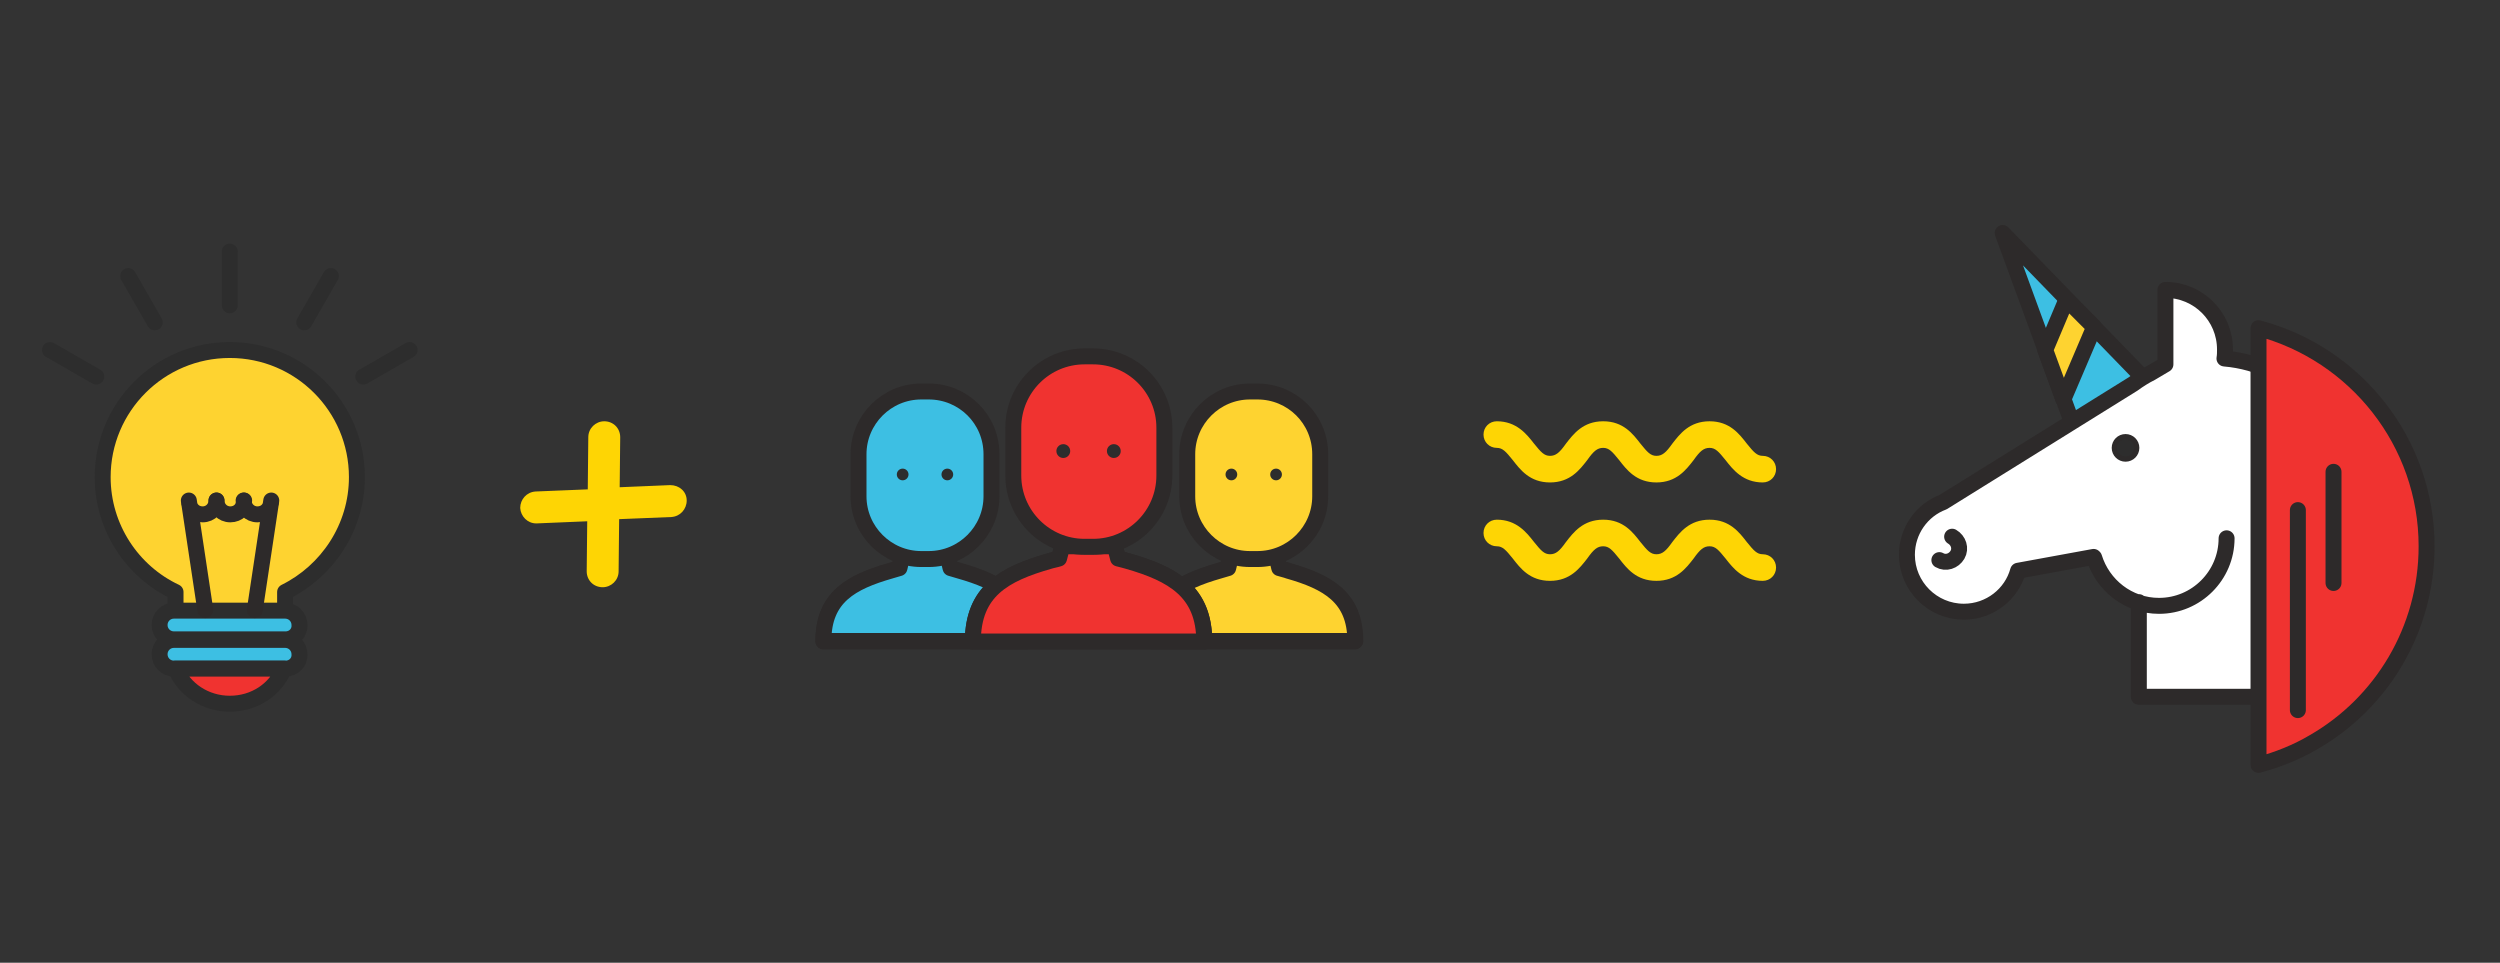 <?xml version="1.0" encoding="utf-8"?>
<!-- Generator: Adobe Illustrator 23.0.3, SVG Export Plug-In . SVG Version: 6.00 Build 0)  -->
<svg version="1.1" id="Layer_1" xmlns="http://www.w3.org/2000/svg" xmlns:xlink="http://www.w3.org/1999/xlink" x="0px" y="0px"
	 viewBox="0 0 470 181" style="enable-background:new 0 0 470 181;" xml:space="preserve">
<rect x="0" y="0" width="470" height="181" fill="#333333" stroke="none"/>
<style type="text/css">
	.st0{fill:#FED504;}
	.st1{fill:#3DBFE3;}
	.st2{fill:none;stroke:#2D2A2A;stroke-width:3;stroke-linecap:round;stroke-linejoin:round;stroke-miterlimit:10;}
	.st3{fill:#FFFFFF;stroke:#2D2A2A;stroke-width:3;stroke-linecap:round;stroke-linejoin:round;stroke-miterlimit:10;}
	.st4{fill:#2D2D2D;stroke:#2D2A2A;stroke-miterlimit:10;}
	.st5{fill:#f03330;}
	.st6{fill:#FED330;stroke:#2D2A2A;stroke-width:3;stroke-linecap:round;stroke-linejoin:round;stroke-miterlimit:10;}
	.st7{fill:#f03330;stroke:#2D2A2A;stroke-width:3;stroke-linecap:round;stroke-linejoin:round;}
	.st8{fill:#3DBFE3;stroke:#2D2A2A;stroke-width:3;stroke-linecap:round;stroke-linejoin:round;}
	.st9{fill:#2D2D2D;}
	.st10{fill:#FED330;stroke:#2D2A2A;stroke-width:3;stroke-linecap:round;stroke-linejoin:round;}
	.st11{fill:none;stroke:#2D2D2D;stroke-width:3;stroke-linecap:round;stroke-linejoin:round;stroke-miterlimit:10;}
	.st12{fill:#FED330;}
	.st13{fill:#3DBFE3;stroke:#2D2D2D;stroke-width:3;stroke-linecap:round;stroke-linejoin:round;stroke-miterlimit:10;}
	.st14{fill:#f03330;stroke:#2D2D2D;stroke-width:3;stroke-linecap:round;stroke-linejoin:round;stroke-miterlimit:10;}
</style>
<path class="st0" d="M126,91.2l-9.5,0.4l0.1-9.4c0-1.7-1.3-3-3-3c0,0,0,0,0,0c-1.6,0-3,1.3-3,3l-0.1,9.8l-9.8,0.4
	c-1.7,0.1-2.9,1.5-2.9,3.1c0.1,1.6,1.4,2.9,3,2.9c0.1,0,0.1,0,0.1,0l9.5-0.4l-0.1,9.4c0,1.7,1.3,3,3,3c0,0,0,0,0,0c1.6,0,3-1.3,3-3
	l0.1-9.8l9.8-0.4c1.7-0.1,2.9-1.5,2.9-3.1C129.1,92.4,127.7,91.2,126,91.2z"/>
<g>
	<g>
		<path class="st0" d="M331.4,109.2c-3.7,0-5.6-2.4-7-4.2c-1.3-1.6-1.9-2.3-3-2.3s-1.8,0.6-3,2.3c-1.4,1.8-3.2,4.2-7,4.2
			s-5.6-2.4-7-4.2c-1.3-1.6-1.9-2.3-3-2.3s-1.8,0.6-3,2.3c-1.4,1.8-3.2,4.2-7,4.2s-5.6-2.4-7-4.2c-1.3-1.6-1.9-2.3-3-2.3
			c-1.4,0-2.5-1.1-2.5-2.5s1.1-2.5,2.5-2.5c3.7,0,5.6,2.4,7,4.2c1.3,1.6,1.9,2.3,3,2.3s1.8-0.6,3-2.3c1.4-1.8,3.2-4.2,7-4.2
			s5.6,2.4,7,4.2c1.3,1.6,1.9,2.3,3,2.3s1.8-0.6,3-2.3c1.4-1.8,3.2-4.2,7-4.2s5.6,2.4,7,4.2c1.3,1.6,1.9,2.3,3,2.3
			c1.4,0,2.5,1.1,2.5,2.5S332.8,109.2,331.4,109.2z"/>
	</g>
	<g>
		<path class="st0" d="M331.4,90.7c-3.7,0-5.6-2.4-7-4.2c-1.3-1.6-1.9-2.3-3-2.3s-1.8,0.6-3,2.3c-1.4,1.8-3.2,4.2-7,4.2
			s-5.6-2.4-7-4.2c-1.3-1.6-1.9-2.3-3-2.3s-1.8,0.6-3,2.3c-1.4,1.8-3.2,4.2-7,4.2s-5.6-2.4-7-4.2c-1.3-1.6-1.9-2.3-3-2.3
			c-1.4,0-2.5-1.1-2.5-2.5s1.1-2.5,2.5-2.5c3.7,0,5.6,2.4,7,4.2c1.3,1.6,1.9,2.3,3,2.3s1.8-0.6,3-2.3c1.4-1.8,3.2-4.2,7-4.2
			s5.6,2.4,7,4.2c1.3,1.6,1.9,2.3,3,2.3s1.8-0.6,3-2.3c1.4-1.8,3.2-4.2,7-4.2s5.6,2.4,7,4.2c1.3,1.6,1.9,2.3,3,2.3
			c1.4,0,2.5,1.1,2.5,2.5S332.8,90.7,331.4,90.7z"/>
	</g>
</g>
<g>
	<g>
		<g>
			<polygon id="SVGID_1_" class="st1" points="389.6,79.6 376.5,43.8 403.1,71.2 			"/>
		</g>
		<g>
			<polygon class="st2" points="389.6,79.6 376.5,43.8 403.1,71.2 			"/>
		</g>
	</g>
	<path class="st3" d="M402.1,113.2v17.8h39.8c0,0-0.4-27.1-0.4-38.3c0-13.3-10.2-24.2-23.3-25.3c0.1-0.6,0.1-1.1,0.1-1.7
		c0-6.2-5-11.2-11.2-11.2v14l-2.7,1.6c-1.2,0.6-2.3,1.3-3.4,2.1l-35.7,22.2l0,0c-4,1.5-6.8,5.4-6.8,9.9c0,5.9,4.8,10.7,10.7,10.7
		c4.9,0,9-3.3,10.2-7.7l14.2-2.6l0.1,0.1c1.6,5.2,6.4,9.1,12.2,9.1c7,0,12.7-5.7,12.7-12.7"/>
	<circle class="st4" cx="399.6" cy="84.2" r="2.1"/>
	<path class="st2" d="M367,100.9c1.2,0.7,1.7,2.2,1,3.4s-2.2,1.7-3.4,1"/>
	<g>
		<g>
			<path id="SVGID_3_" class="st5" d="M424.6,61.7v82.1c3.7-1,7.2-2.4,10.4-4.3c12.7-7.3,21.2-21.1,21.2-36.8
				C456.2,83.1,442.8,66.5,424.6,61.7z"/>
		</g>
		<g>
			<path class="st2" d="M424.6,61.7v82.1c3.7-1,7.2-2.4,10.4-4.3c12.7-7.3,21.2-21.1,21.2-36.8C456.2,83.1,442.8,66.5,424.6,61.7z"
				/>
		</g>
	</g>
	<line class="st2" x1="432" y1="133.5" x2="432" y2="95.9"/>
	<polygon class="st6" points="387.9,75.1 384.5,65.8 388.5,56.3 393.7,61.5 	"/>
	<line class="st2" x1="438.7" y1="109.6" x2="438.7" y2="88.7"/>
</g>
<g>
	<g>
		<path class="st7" d="M178.2,104.8l0.5,2.1c8.2,2.2,14.3,4.8,14.3,13.7h-38.2c0-8.9,6.1-11.5,14.2-13.7l0.5-2.1"/>
		<path class="st8" d="M180.4,107.3c-0.6-0.2-1.1-0.3-1.7-0.5l-0.5-2.1h-8.6l-0.5,2.1c-0.6,0.2-1.1,0.3-1.7,0.5
			c-7.3,2.1-12.6,4.9-12.6,13.2H193C193,112.3,187.8,109.4,180.4,107.3z"/>
		<path class="st8" d="M174.6,73.6h-1.4c-6.5,0-11.8,5.3-11.8,11.8v7.9c0,6.5,5.3,11.8,11.8,11.8h1.4c6.5,0,11.8-5.3,11.8-11.8v-7.9
			C186.4,78.8,181.1,73.6,174.6,73.6z"/>
		<circle class="st9" cx="169.7" cy="89.2" r="1.1"/>
		<circle class="st9" cx="178.1" cy="89.2" r="1.1"/>
	</g>
	<g>
		<path class="st7" d="M240,104.8l0.5,2.1c8.2,2.2,14.2,4.8,14.2,13.7h-38.2c0-8.9,6-11.5,14.2-13.7l0.5-2.1"/>
		<path class="st10" d="M242.2,107.3c-0.5-0.2-1.1-0.3-1.7-0.5l-0.5-2.1h-8.6l-0.5,2.1c-0.6,0.2-1.1,0.3-1.7,0.5
			c-7.3,2.1-12.6,4.9-12.6,13.2h38.2C254.8,112.3,249.6,109.4,242.2,107.3z"/>
		<path class="st10" d="M236.4,73.6H235c-6.5,0-11.8,5.3-11.8,11.8v7.9c0,6.5,5.3,11.8,11.8,11.8h1.4c6.5,0,11.8-5.3,11.8-11.8v-7.9
			C248.2,78.8,242.9,73.6,236.4,73.6z"/>
		<circle class="st9" cx="231.5" cy="89.2" r="1.1"/>
		<circle class="st9" cx="239.9" cy="89.2" r="1.1"/>
	</g>
	<g>
		<path class="st7" d="M209.6,102.7l0.6,2.3c9.3,2.4,16.2,5.4,16.2,15.6h-43.5c0-10.1,6.9-13.1,16.2-15.6l0.6-2.3"/>
		<path class="st7" d="M212.1,105.5c-0.6-0.2-1.2-0.3-1.9-0.5l-0.6-2.3h-9.9l-0.6,2.3c-0.6,0.2-1.3,0.3-1.9,0.5
			c-8.4,2.4-14.3,5.6-14.3,15.1h43.5C226.4,111.2,220.4,107.9,212.1,105.5z"/>
		<path class="st7" d="M205.5,67h-1.6c-7.4,0-13.4,6-13.4,13.4v9c0,7.4,6,13.4,13.4,13.4h1.6c7.4,0,13.4-6,13.4-13.4v-9
			C218.9,73,212.9,67,205.5,67z"/>
		<circle class="st9" cx="199.9" cy="84.8" r="1.3"/>
		<circle class="st9" cx="209.4" cy="84.8" r="1.3"/>
	</g>
</g>
<g>
	<line class="st11" x1="43.2" y1="57.4" x2="43.2" y2="47.3"/>
	<line class="st11" x1="29.1" y1="60.6" x2="24.1" y2="51.9"/>
	<line class="st11" x1="57.2" y1="60.6" x2="62.2" y2="51.9"/>
	<line class="st11" x1="18.1" y1="70.8" x2="9.4" y2="65.8"/>
	<line class="st11" x1="68.3" y1="70.8" x2="77" y2="65.8"/>
	<g>
		<g>
			<path id="SVGID_5_" class="st12" d="M67.1,89.7c0-13.2-10.7-23.9-23.9-23.9S19.3,76.5,19.3,89.7c0,9.5,5.6,17.8,13.7,21.6
				c0,0.1,0,0.2,0,0.4v1.1c0,1.5,0,3.6,0,3.6h20.6c0,0,0-2.1,0-3.6v-1.1c0-0.1,0-0.2,0-0.4C61.5,107.4,67.1,99.2,67.1,89.7z"/>
		</g>
		<g>
			<path class="st11" d="M67.1,89.7c0-13.2-10.7-23.9-23.9-23.9S19.3,76.5,19.3,89.7c0,9.5,5.6,17.8,13.7,21.6c0,0.1,0,0.2,0,0.4
				v1.1c0,1.5,0,3.6,0,3.6h20.6c0,0,0-2.1,0-3.6v-1.1c0-0.1,0-0.2,0-0.4C61.5,107.4,67.1,99.2,67.1,89.7z"/>
		</g>
	</g>
	<path class="st13" d="M53.7,120.2H32.7c-1.5,0-2.7-1.2-2.7-2.7l0,0c0-1.5,1.2-2.7,2.7-2.7h20.9c1.5,0,2.7,1.2,2.7,2.7l0,0
		C56.4,119,55.2,120.2,53.7,120.2z"/>
	<path class="st13" d="M53.7,125.7H32.7c-1.5,0-2.7-1.2-2.7-2.7l0,0c0-1.5,1.2-2.7,2.7-2.7h20.9c1.5,0,2.7,1.2,2.7,2.7l0,0
		C56.4,124.5,55.2,125.7,53.7,125.7z"/>
	<g>
		<path class="st14" d="M43.2,132.3c4.7,0,8.6-2.7,10.2-6.6H33C34.6,129.6,38.6,132.3,43.2,132.3z"/>
	</g>
	<g>
		<path class="st2" d="M40.7,94.1c0,1.4-1.1,2.6-2.6,2.6s-2.6-1.1-2.6-2.6l3.1,20.6"/>
		<path class="st2" d="M40.7,94.1c0,1.4,1.1,2.6,2.6,2.6s2.6-1.1,2.6-2.6"/>
		<path class="st2" d="M45.8,94.1c0,1.4,1.1,2.6,2.6,2.6s2.6-1.1,2.6-2.6l-3.1,20.6"/>
	</g>
</g>
</svg>
